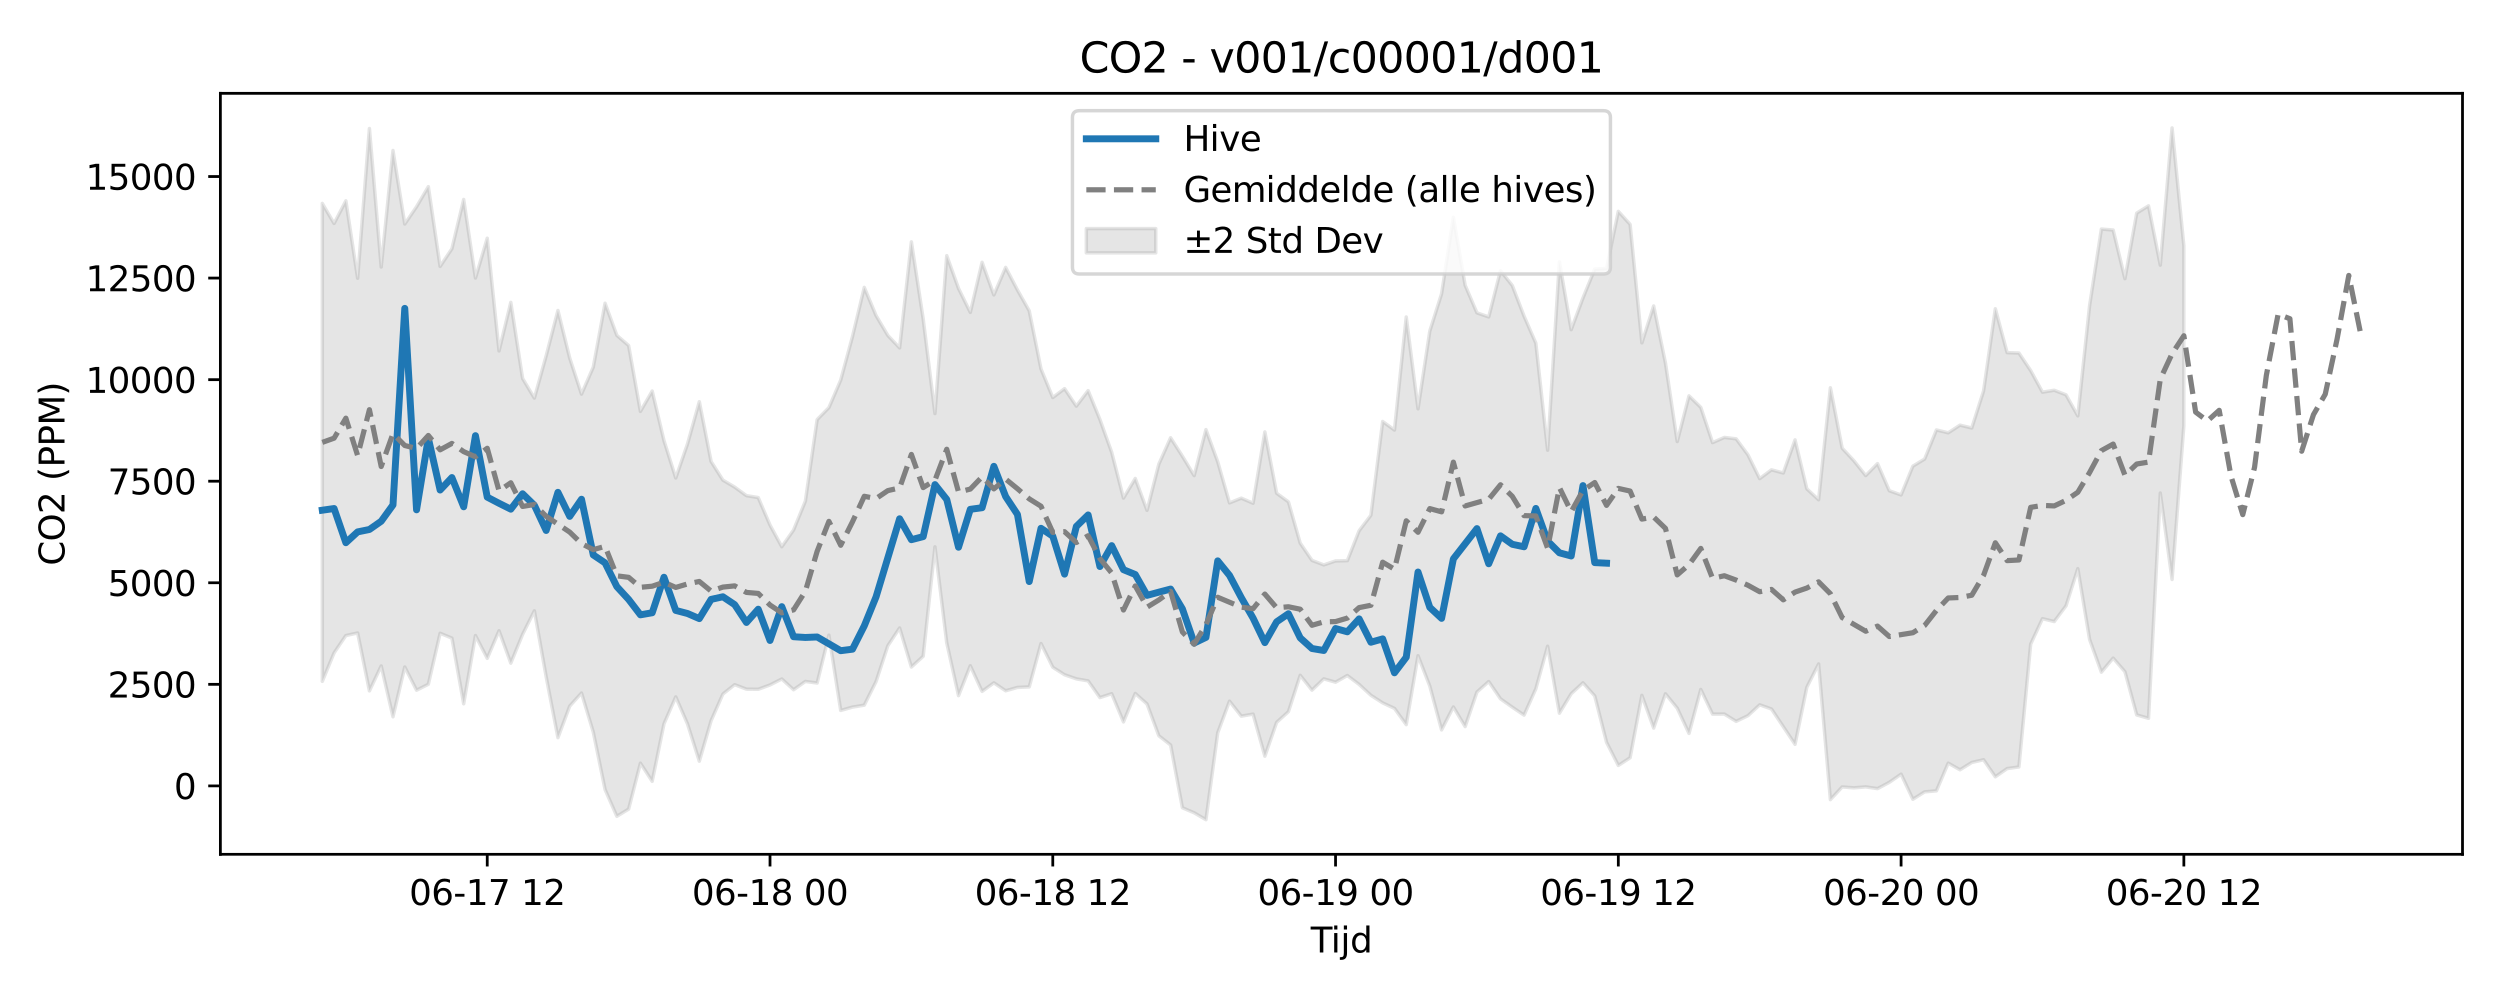 <?xml version="1.0" encoding="utf-8" standalone="no"?>
<!DOCTYPE svg PUBLIC "-//W3C//DTD SVG 1.1//EN"
  "http://www.w3.org/Graphics/SVG/1.1/DTD/svg11.dtd">
<svg xmlns:xlink="http://www.w3.org/1999/xlink" width="720pt" height="288pt" viewBox="0 0 720 288" xmlns="http://www.w3.org/2000/svg" version="1.1">
 <defs>
  <style type="text/css">*{stroke-linejoin: round; stroke-linecap: butt}</style>
 </defs>
 <g id="figure_1">
  <g id="patch_1">
   <path d="M 0 288 
L 720 288 
L 720 0 
L 0 0 
z
" style="fill: #ffffff"/>
  </g>
  <g id="axes_1">
   <g id="patch_2">
    <path d="M 63.47 246.04 
L 709.2 246.04 
L 709.2 26.88 
L 63.47 26.88 
z
" style="fill: #ffffff"/>
   </g>
   <g id="FillBetweenPolyCollection_1">
    <defs>
     <path id="m4e867baa2f" d="M 92.821 -229.42 
L 92.821 -91.769 
L 96.215 -99.963 
L 99.608 -104.956 
L 103.001 -105.707 
L 106.394 -89.022 
L 109.787 -96.207 
L 113.181 -81.561 
L 116.574 -95.904 
L 119.967 -89.222 
L 123.36 -90.925 
L 126.754 -105.623 
L 130.147 -104.22 
L 133.54 -85.305 
L 136.933 -104.966 
L 140.326 -98.393 
L 143.72 -106.347 
L 147.113 -97.012 
L 150.506 -105.279 
L 153.899 -112.078 
L 157.293 -93.107 
L 160.686 -75.55 
L 164.079 -84.638 
L 167.472 -88.413 
L 170.865 -77.15 
L 174.259 -60.614 
L 177.652 -52.902 
L 181.045 -54.982 
L 184.438 -68.206 
L 187.832 -62.97 
L 191.225 -79.526 
L 194.618 -87.296 
L 198.011 -79.485 
L 201.404 -68.771 
L 204.798 -80.436 
L 208.191 -88.11 
L 211.584 -90.816 
L 214.977 -89.522 
L 218.371 -89.484 
L 221.764 -90.731 
L 225.157 -92.458 
L 228.55 -89.35 
L 231.943 -91.743 
L 235.337 -91.289 
L 238.73 -105.075 
L 242.123 -83.388 
L 245.516 -84.351 
L 248.91 -84.908 
L 252.303 -91.69 
L 255.696 -102.015 
L 259.089 -107.153 
L 262.482 -95.891 
L 265.876 -98.985 
L 269.269 -130.515 
L 272.662 -102.855 
L 276.055 -87.653 
L 279.449 -96.267 
L 282.842 -88.88 
L 286.235 -91.345 
L 289.628 -89.05 
L 293.021 -90.017 
L 296.415 -90.168 
L 299.808 -102.666 
L 303.201 -95.829 
L 306.594 -93.67 
L 309.988 -92.489 
L 313.381 -91.901 
L 316.774 -87.09 
L 320.167 -88.211 
L 323.56 -80.086 
L 326.954 -88.28 
L 330.347 -85.251 
L 333.74 -76.107 
L 337.133 -73.436 
L 340.527 -55.364 
L 343.92 -53.915 
L 347.313 -51.922 
L 350.706 -76.963 
L 354.099 -86.064 
L 357.493 -81.743 
L 360.886 -82.335 
L 364.279 -70.21 
L 367.672 -79.961 
L 371.066 -83.034 
L 374.459 -93.517 
L 377.852 -89.234 
L 381.245 -92.491 
L 384.638 -91.527 
L 388.032 -93.451 
L 391.425 -90.884 
L 394.818 -87.76 
L 398.211 -85.562 
L 401.604 -83.987 
L 404.998 -79.297 
L 408.391 -99.153 
L 411.784 -90.394 
L 415.177 -77.779 
L 418.571 -84.398 
L 421.964 -78.736 
L 425.357 -88.689 
L 428.75 -91.712 
L 432.143 -86.739 
L 435.537 -84.33 
L 438.93 -82.042 
L 442.323 -89.624 
L 445.716 -101.89 
L 449.11 -82.597 
L 452.503 -88.205 
L 455.896 -91.352 
L 459.289 -87.564 
L 462.682 -74.221 
L 466.076 -67.548 
L 469.469 -69.77 
L 472.862 -87.74 
L 476.255 -78.307 
L 479.649 -88.188 
L 483.042 -84.043 
L 486.435 -76.76 
L 489.828 -89.439 
L 493.221 -82.324 
L 496.615 -82.345 
L 500.008 -80.252 
L 503.401 -81.877 
L 506.794 -85.012 
L 510.188 -83.805 
L 513.581 -78.718 
L 516.974 -73.626 
L 520.367 -90.065 
L 523.76 -96.79 
L 527.154 -57.699 
L 530.547 -61.357 
L 533.94 -61.098 
L 537.333 -61.376 
L 540.727 -60.876 
L 544.12 -62.685 
L 547.513 -65.035 
L 550.906 -57.803 
L 554.299 -59.942 
L 557.693 -60.24 
L 561.086 -68.215 
L 564.479 -66.297 
L 567.872 -68.403 
L 571.266 -69.199 
L 574.659 -64.277 
L 578.052 -66.646 
L 581.445 -67.115 
L 584.838 -102.492 
L 588.232 -109.824 
L 591.625 -108.989 
L 595.018 -113.521 
L 598.411 -124.235 
L 601.805 -103.833 
L 605.198 -94.417 
L 608.591 -98.458 
L 611.984 -94.543 
L 615.377 -82.102 
L 618.771 -81.122 
L 622.164 -146.007 
L 625.557 -121.102 
L 628.95 -165.393 
L 628.95 -217.204 
L 628.95 -217.204 
L 625.557 -251.158 
L 622.164 -211.632 
L 618.771 -228.721 
L 615.377 -226.628 
L 611.984 -207.733 
L 608.591 -221.757 
L 605.198 -222.036 
L 601.805 -200.009 
L 598.411 -168.233 
L 595.018 -174.289 
L 591.625 -175.603 
L 588.232 -175.057 
L 584.838 -181.278 
L 581.445 -186.338 
L 578.052 -186.435 
L 574.659 -199.076 
L 571.266 -175.404 
L 567.872 -164.746 
L 564.479 -165.555 
L 561.086 -163.353 
L 557.693 -164.173 
L 554.299 -155.804 
L 550.906 -153.749 
L 547.513 -145.455 
L 544.12 -146.674 
L 540.727 -154.485 
L 537.333 -151.032 
L 533.94 -155.285 
L 530.547 -158.922 
L 527.154 -176.328 
L 523.76 -144.063 
L 520.367 -147.22 
L 516.974 -161.317 
L 513.581 -151.78 
L 510.188 -152.689 
L 506.794 -150.152 
L 503.401 -157.031 
L 500.008 -161.616 
L 496.615 -162.027 
L 493.221 -160.521 
L 489.828 -170.673 
L 486.435 -173.994 
L 483.042 -160.828 
L 479.649 -183.47 
L 476.255 -199.882 
L 472.862 -189.26 
L 469.469 -223.381 
L 466.076 -227.13 
L 462.682 -210.698 
L 459.289 -210.507 
L 455.896 -202.182 
L 452.503 -193.052 
L 449.11 -212.585 
L 445.716 -158.343 
L 442.323 -189.177 
L 438.93 -196.956 
L 435.537 -205.777 
L 432.143 -210.037 
L 428.75 -196.722 
L 425.357 -197.908 
L 421.964 -205.838 
L 418.571 -225.4 
L 415.177 -203.402 
L 411.784 -192.651 
L 408.391 -170.259 
L 404.998 -196.71 
L 401.604 -164.143 
L 398.211 -166.615 
L 394.818 -139.605 
L 391.425 -135.136 
L 388.032 -126.532 
L 384.638 -126.448 
L 381.245 -125.312 
L 377.852 -126.605 
L 374.459 -131.585 
L 371.066 -143.468 
L 367.672 -145.949 
L 364.279 -163.606 
L 360.886 -143.073 
L 357.493 -144.53 
L 354.099 -143.169 
L 350.706 -155.006 
L 347.313 -164.277 
L 343.92 -151.028 
L 340.527 -156.624 
L 337.133 -161.927 
L 333.74 -154.316 
L 330.347 -141.015 
L 326.954 -150.201 
L 323.56 -144.551 
L 320.167 -157.74 
L 316.774 -167.201 
L 313.381 -175.506 
L 309.988 -171.032 
L 306.594 -176.075 
L 303.201 -173.504 
L 299.808 -181.753 
L 296.415 -198.494 
L 293.021 -204.5 
L 289.628 -210.99 
L 286.235 -203.058 
L 282.842 -212.459 
L 279.449 -198.026 
L 276.055 -204.942 
L 272.662 -214.372 
L 269.269 -168.894 
L 265.876 -196.167 
L 262.482 -218.346 
L 259.089 -187.801 
L 255.696 -191.392 
L 252.303 -197.132 
L 248.91 -205.231 
L 245.516 -191.091 
L 242.123 -178.531 
L 238.73 -170.615 
L 235.337 -167.159 
L 231.943 -143.669 
L 228.55 -135.364 
L 225.157 -130.54 
L 221.764 -136.776 
L 218.371 -144.704 
L 214.977 -145.25 
L 211.584 -147.72 
L 208.191 -149.726 
L 204.798 -155.091 
L 201.404 -172.313 
L 198.011 -160.178 
L 194.618 -150.341 
L 191.225 -161.106 
L 187.832 -175.379 
L 184.438 -169.513 
L 181.045 -188.477 
L 177.652 -191.416 
L 174.259 -200.675 
L 170.865 -182.275 
L 167.472 -174.486 
L 164.079 -184.872 
L 160.686 -198.59 
L 157.293 -185.508 
L 153.899 -173.349 
L 150.506 -179.013 
L 147.113 -200.918 
L 143.72 -186.929 
L 140.326 -219.394 
L 136.933 -207.922 
L 133.54 -230.559 
L 130.147 -216.368 
L 126.754 -211.273 
L 123.36 -234.247 
L 119.967 -228.464 
L 116.574 -223.485 
L 113.181 -244.666 
L 109.787 -211.097 
L 106.394 -250.991 
L 103.001 -207.86 
L 99.608 -230.17 
L 96.215 -223.645 
L 92.821 -229.42 
z
" style="stroke: #808080; stroke-opacity: 0.2"/>
    </defs>
    <g clip-path="url(#p584a517bbc)">
     <use xlink:href="#m4e867baa2f" x="0" y="288" style="fill: #808080; fill-opacity: 0.2; stroke: #808080; stroke-opacity: 0.2"/>
    </g>
   </g>
   <g id="matplotlib.axis_1">
    <g id="xtick_1">
     <g id="line2d_1">
      <defs>
       <path id="maeb3bc830b" d="M 0 0 
L 0 3.5 
" style="stroke: #000000; stroke-width: 0.8"/>
      </defs>
      <g>
       <use xlink:href="#maeb3bc830b" x="140.326" y="246.04" style="stroke: #000000; stroke-width: 0.8"/>
      </g>
     </g>
     <g id="text_1">
      <!-- 06-17 12 -->
      <g transform="translate(117.846 260.638) scale(0.1 -0.1)">
       <defs>
        <path id="DejaVuSans-30" d="M 2034 4250 
Q 1547 4250 1301 3770 
Q 1056 3291 1056 2328 
Q 1056 1369 1301 889 
Q 1547 409 2034 409 
Q 2525 409 2770 889 
Q 3016 1369 3016 2328 
Q 3016 3291 2770 3770 
Q 2525 4250 2034 4250 
z
M 2034 4750 
Q 2819 4750 3233 4129 
Q 3647 3509 3647 2328 
Q 3647 1150 3233 529 
Q 2819 -91 2034 -91 
Q 1250 -91 836 529 
Q 422 1150 422 2328 
Q 422 3509 836 4129 
Q 1250 4750 2034 4750 
z
" transform="scale(0.016)"/>
        <path id="DejaVuSans-36" d="M 2113 2584 
Q 1688 2584 1439 2293 
Q 1191 2003 1191 1497 
Q 1191 994 1439 701 
Q 1688 409 2113 409 
Q 2538 409 2786 701 
Q 3034 994 3034 1497 
Q 3034 2003 2786 2293 
Q 2538 2584 2113 2584 
z
M 3366 4563 
L 3366 3988 
Q 3128 4100 2886 4159 
Q 2644 4219 2406 4219 
Q 1781 4219 1451 3797 
Q 1122 3375 1075 2522 
Q 1259 2794 1537 2939 
Q 1816 3084 2150 3084 
Q 2853 3084 3261 2657 
Q 3669 2231 3669 1497 
Q 3669 778 3244 343 
Q 2819 -91 2113 -91 
Q 1303 -91 875 529 
Q 447 1150 447 2328 
Q 447 3434 972 4092 
Q 1497 4750 2381 4750 
Q 2619 4750 2861 4703 
Q 3103 4656 3366 4563 
z
" transform="scale(0.016)"/>
        <path id="DejaVuSans-2d" d="M 313 2009 
L 1997 2009 
L 1997 1497 
L 313 1497 
L 313 2009 
z
" transform="scale(0.016)"/>
        <path id="DejaVuSans-31" d="M 794 531 
L 1825 531 
L 1825 4091 
L 703 3866 
L 703 4441 
L 1819 4666 
L 2450 4666 
L 2450 531 
L 3481 531 
L 3481 0 
L 794 0 
L 794 531 
z
" transform="scale(0.016)"/>
        <path id="DejaVuSans-37" d="M 525 4666 
L 3525 4666 
L 3525 4397 
L 1831 0 
L 1172 0 
L 2766 4134 
L 525 4134 
L 525 4666 
z
" transform="scale(0.016)"/>
        <path id="DejaVuSans-20" transform="scale(0.016)"/>
        <path id="DejaVuSans-32" d="M 1228 531 
L 3431 531 
L 3431 0 
L 469 0 
L 469 531 
Q 828 903 1448 1529 
Q 2069 2156 2228 2338 
Q 2531 2678 2651 2914 
Q 2772 3150 2772 3378 
Q 2772 3750 2511 3984 
Q 2250 4219 1831 4219 
Q 1534 4219 1204 4116 
Q 875 4013 500 3803 
L 500 4441 
Q 881 4594 1212 4672 
Q 1544 4750 1819 4750 
Q 2544 4750 2975 4387 
Q 3406 4025 3406 3419 
Q 3406 3131 3298 2873 
Q 3191 2616 2906 2266 
Q 2828 2175 2409 1742 
Q 1991 1309 1228 531 
z
" transform="scale(0.016)"/>
       </defs>
       <use xlink:href="#DejaVuSans-30"/>
       <use xlink:href="#DejaVuSans-36" transform="translate(63.623 0)"/>
       <use xlink:href="#DejaVuSans-2d" transform="translate(127.246 0)"/>
       <use xlink:href="#DejaVuSans-31" transform="translate(163.33 0)"/>
       <use xlink:href="#DejaVuSans-37" transform="translate(226.953 0)"/>
       <use xlink:href="#DejaVuSans-20" transform="translate(290.576 0)"/>
       <use xlink:href="#DejaVuSans-31" transform="translate(322.363 0)"/>
       <use xlink:href="#DejaVuSans-32" transform="translate(385.986 0)"/>
      </g>
     </g>
    </g>
    <g id="xtick_2">
     <g id="line2d_2">
      <g>
       <use xlink:href="#maeb3bc830b" x="221.764" y="246.04" style="stroke: #000000; stroke-width: 0.8"/>
      </g>
     </g>
     <g id="text_2">
      <!-- 06-18 00 -->
      <g transform="translate(199.283 260.638) scale(0.1 -0.1)">
       <defs>
        <path id="DejaVuSans-38" d="M 2034 2216 
Q 1584 2216 1326 1975 
Q 1069 1734 1069 1313 
Q 1069 891 1326 650 
Q 1584 409 2034 409 
Q 2484 409 2743 651 
Q 3003 894 3003 1313 
Q 3003 1734 2745 1975 
Q 2488 2216 2034 2216 
z
M 1403 2484 
Q 997 2584 770 2862 
Q 544 3141 544 3541 
Q 544 4100 942 4425 
Q 1341 4750 2034 4750 
Q 2731 4750 3128 4425 
Q 3525 4100 3525 3541 
Q 3525 3141 3298 2862 
Q 3072 2584 2669 2484 
Q 3125 2378 3379 2068 
Q 3634 1759 3634 1313 
Q 3634 634 3220 271 
Q 2806 -91 2034 -91 
Q 1263 -91 848 271 
Q 434 634 434 1313 
Q 434 1759 690 2068 
Q 947 2378 1403 2484 
z
M 1172 3481 
Q 1172 3119 1398 2916 
Q 1625 2713 2034 2713 
Q 2441 2713 2670 2916 
Q 2900 3119 2900 3481 
Q 2900 3844 2670 4047 
Q 2441 4250 2034 4250 
Q 1625 4250 1398 4047 
Q 1172 3844 1172 3481 
z
" transform="scale(0.016)"/>
       </defs>
       <use xlink:href="#DejaVuSans-30"/>
       <use xlink:href="#DejaVuSans-36" transform="translate(63.623 0)"/>
       <use xlink:href="#DejaVuSans-2d" transform="translate(127.246 0)"/>
       <use xlink:href="#DejaVuSans-31" transform="translate(163.33 0)"/>
       <use xlink:href="#DejaVuSans-38" transform="translate(226.953 0)"/>
       <use xlink:href="#DejaVuSans-20" transform="translate(290.576 0)"/>
       <use xlink:href="#DejaVuSans-30" transform="translate(322.363 0)"/>
       <use xlink:href="#DejaVuSans-30" transform="translate(385.986 0)"/>
      </g>
     </g>
    </g>
    <g id="xtick_3">
     <g id="line2d_3">
      <g>
       <use xlink:href="#maeb3bc830b" x="303.201" y="246.04" style="stroke: #000000; stroke-width: 0.8"/>
      </g>
     </g>
     <g id="text_3">
      <!-- 06-18 12 -->
      <g transform="translate(280.721 260.638) scale(0.1 -0.1)">
       <use xlink:href="#DejaVuSans-30"/>
       <use xlink:href="#DejaVuSans-36" transform="translate(63.623 0)"/>
       <use xlink:href="#DejaVuSans-2d" transform="translate(127.246 0)"/>
       <use xlink:href="#DejaVuSans-31" transform="translate(163.33 0)"/>
       <use xlink:href="#DejaVuSans-38" transform="translate(226.953 0)"/>
       <use xlink:href="#DejaVuSans-20" transform="translate(290.576 0)"/>
       <use xlink:href="#DejaVuSans-31" transform="translate(322.363 0)"/>
       <use xlink:href="#DejaVuSans-32" transform="translate(385.986 0)"/>
      </g>
     </g>
    </g>
    <g id="xtick_4">
     <g id="line2d_4">
      <g>
       <use xlink:href="#maeb3bc830b" x="384.638" y="246.04" style="stroke: #000000; stroke-width: 0.8"/>
      </g>
     </g>
     <g id="text_4">
      <!-- 06-19 00 -->
      <g transform="translate(362.158 260.638) scale(0.1 -0.1)">
       <defs>
        <path id="DejaVuSans-39" d="M 703 97 
L 703 672 
Q 941 559 1184 500 
Q 1428 441 1663 441 
Q 2288 441 2617 861 
Q 2947 1281 2994 2138 
Q 2813 1869 2534 1725 
Q 2256 1581 1919 1581 
Q 1219 1581 811 2004 
Q 403 2428 403 3163 
Q 403 3881 828 4315 
Q 1253 4750 1959 4750 
Q 2769 4750 3195 4129 
Q 3622 3509 3622 2328 
Q 3622 1225 3098 567 
Q 2575 -91 1691 -91 
Q 1453 -91 1209 -44 
Q 966 3 703 97 
z
M 1959 2075 
Q 2384 2075 2632 2365 
Q 2881 2656 2881 3163 
Q 2881 3666 2632 3958 
Q 2384 4250 1959 4250 
Q 1534 4250 1286 3958 
Q 1038 3666 1038 3163 
Q 1038 2656 1286 2365 
Q 1534 2075 1959 2075 
z
" transform="scale(0.016)"/>
       </defs>
       <use xlink:href="#DejaVuSans-30"/>
       <use xlink:href="#DejaVuSans-36" transform="translate(63.623 0)"/>
       <use xlink:href="#DejaVuSans-2d" transform="translate(127.246 0)"/>
       <use xlink:href="#DejaVuSans-31" transform="translate(163.33 0)"/>
       <use xlink:href="#DejaVuSans-39" transform="translate(226.953 0)"/>
       <use xlink:href="#DejaVuSans-20" transform="translate(290.576 0)"/>
       <use xlink:href="#DejaVuSans-30" transform="translate(322.363 0)"/>
       <use xlink:href="#DejaVuSans-30" transform="translate(385.986 0)"/>
      </g>
     </g>
    </g>
    <g id="xtick_5">
     <g id="line2d_5">
      <g>
       <use xlink:href="#maeb3bc830b" x="466.076" y="246.04" style="stroke: #000000; stroke-width: 0.8"/>
      </g>
     </g>
     <g id="text_5">
      <!-- 06-19 12 -->
      <g transform="translate(443.595 260.638) scale(0.1 -0.1)">
       <use xlink:href="#DejaVuSans-30"/>
       <use xlink:href="#DejaVuSans-36" transform="translate(63.623 0)"/>
       <use xlink:href="#DejaVuSans-2d" transform="translate(127.246 0)"/>
       <use xlink:href="#DejaVuSans-31" transform="translate(163.33 0)"/>
       <use xlink:href="#DejaVuSans-39" transform="translate(226.953 0)"/>
       <use xlink:href="#DejaVuSans-20" transform="translate(290.576 0)"/>
       <use xlink:href="#DejaVuSans-31" transform="translate(322.363 0)"/>
       <use xlink:href="#DejaVuSans-32" transform="translate(385.986 0)"/>
      </g>
     </g>
    </g>
    <g id="xtick_6">
     <g id="line2d_6">
      <g>
       <use xlink:href="#maeb3bc830b" x="547.513" y="246.04" style="stroke: #000000; stroke-width: 0.8"/>
      </g>
     </g>
     <g id="text_6">
      <!-- 06-20 00 -->
      <g transform="translate(525.033 260.638) scale(0.1 -0.1)">
       <use xlink:href="#DejaVuSans-30"/>
       <use xlink:href="#DejaVuSans-36" transform="translate(63.623 0)"/>
       <use xlink:href="#DejaVuSans-2d" transform="translate(127.246 0)"/>
       <use xlink:href="#DejaVuSans-32" transform="translate(163.33 0)"/>
       <use xlink:href="#DejaVuSans-30" transform="translate(226.953 0)"/>
       <use xlink:href="#DejaVuSans-20" transform="translate(290.576 0)"/>
       <use xlink:href="#DejaVuSans-30" transform="translate(322.363 0)"/>
       <use xlink:href="#DejaVuSans-30" transform="translate(385.986 0)"/>
      </g>
     </g>
    </g>
    <g id="xtick_7">
     <g id="line2d_7">
      <g>
       <use xlink:href="#maeb3bc830b" x="628.95" y="246.04" style="stroke: #000000; stroke-width: 0.8"/>
      </g>
     </g>
     <g id="text_7">
      <!-- 06-20 12 -->
      <g transform="translate(606.47 260.638) scale(0.1 -0.1)">
       <use xlink:href="#DejaVuSans-30"/>
       <use xlink:href="#DejaVuSans-36" transform="translate(63.623 0)"/>
       <use xlink:href="#DejaVuSans-2d" transform="translate(127.246 0)"/>
       <use xlink:href="#DejaVuSans-32" transform="translate(163.33 0)"/>
       <use xlink:href="#DejaVuSans-30" transform="translate(226.953 0)"/>
       <use xlink:href="#DejaVuSans-20" transform="translate(290.576 0)"/>
       <use xlink:href="#DejaVuSans-31" transform="translate(322.363 0)"/>
       <use xlink:href="#DejaVuSans-32" transform="translate(385.986 0)"/>
      </g>
     </g>
    </g>
    <g id="text_8">
     <!-- Tijd -->
     <g transform="translate(377.485 274.317) scale(0.1 -0.1)">
      <defs>
       <path id="DejaVuSans-54" d="M -19 4666 
L 3928 4666 
L 3928 4134 
L 2272 4134 
L 2272 0 
L 1638 0 
L 1638 4134 
L -19 4134 
L -19 4666 
z
" transform="scale(0.016)"/>
       <path id="DejaVuSans-69" d="M 603 3500 
L 1178 3500 
L 1178 0 
L 603 0 
L 603 3500 
z
M 603 4863 
L 1178 4863 
L 1178 4134 
L 603 4134 
L 603 4863 
z
" transform="scale(0.016)"/>
       <path id="DejaVuSans-6a" d="M 603 3500 
L 1178 3500 
L 1178 -63 
Q 1178 -731 923 -1031 
Q 669 -1331 103 -1331 
L -116 -1331 
L -116 -844 
L 38 -844 
Q 366 -844 484 -692 
Q 603 -541 603 -63 
L 603 3500 
z
M 603 4863 
L 1178 4863 
L 1178 4134 
L 603 4134 
L 603 4863 
z
" transform="scale(0.016)"/>
       <path id="DejaVuSans-64" d="M 2906 2969 
L 2906 4863 
L 3481 4863 
L 3481 0 
L 2906 0 
L 2906 525 
Q 2725 213 2448 61 
Q 2172 -91 1784 -91 
Q 1150 -91 751 415 
Q 353 922 353 1747 
Q 353 2572 751 3078 
Q 1150 3584 1784 3584 
Q 2172 3584 2448 3432 
Q 2725 3281 2906 2969 
z
M 947 1747 
Q 947 1113 1208 752 
Q 1469 391 1925 391 
Q 2381 391 2643 752 
Q 2906 1113 2906 1747 
Q 2906 2381 2643 2742 
Q 2381 3103 1925 3103 
Q 1469 3103 1208 2742 
Q 947 2381 947 1747 
z
" transform="scale(0.016)"/>
      </defs>
      <use xlink:href="#DejaVuSans-54"/>
      <use xlink:href="#DejaVuSans-69" transform="translate(57.959 0)"/>
      <use xlink:href="#DejaVuSans-6a" transform="translate(85.742 0)"/>
      <use xlink:href="#DejaVuSans-64" transform="translate(113.525 0)"/>
     </g>
    </g>
   </g>
   <g id="matplotlib.axis_2">
    <g id="ytick_1">
     <g id="line2d_8">
      <defs>
       <path id="mcbda114fc8" d="M 0 0 
L -3.5 0 
" style="stroke: #000000; stroke-width: 0.8"/>
      </defs>
      <g>
       <use xlink:href="#mcbda114fc8" x="63.47" y="226.336" style="stroke: #000000; stroke-width: 0.8"/>
      </g>
     </g>
     <g id="text_9">
      <!-- 0 -->
      <g transform="translate(50.108 230.135) scale(0.1 -0.1)">
       <use xlink:href="#DejaVuSans-30"/>
      </g>
     </g>
    </g>
    <g id="ytick_2">
     <g id="line2d_9">
      <g>
       <use xlink:href="#mcbda114fc8" x="63.47" y="197.087" style="stroke: #000000; stroke-width: 0.8"/>
      </g>
     </g>
     <g id="text_10">
      <!-- 2500 -->
      <g transform="translate(31.02 200.886) scale(0.1 -0.1)">
       <defs>
        <path id="DejaVuSans-35" d="M 691 4666 
L 3169 4666 
L 3169 4134 
L 1269 4134 
L 1269 2991 
Q 1406 3038 1543 3061 
Q 1681 3084 1819 3084 
Q 2600 3084 3056 2656 
Q 3513 2228 3513 1497 
Q 3513 744 3044 326 
Q 2575 -91 1722 -91 
Q 1428 -91 1123 -41 
Q 819 9 494 109 
L 494 744 
Q 775 591 1075 516 
Q 1375 441 1709 441 
Q 2250 441 2565 725 
Q 2881 1009 2881 1497 
Q 2881 1984 2565 2268 
Q 2250 2553 1709 2553 
Q 1456 2553 1204 2497 
Q 953 2441 691 2322 
L 691 4666 
z
" transform="scale(0.016)"/>
       </defs>
       <use xlink:href="#DejaVuSans-32"/>
       <use xlink:href="#DejaVuSans-35" transform="translate(63.623 0)"/>
       <use xlink:href="#DejaVuSans-30" transform="translate(127.246 0)"/>
       <use xlink:href="#DejaVuSans-30" transform="translate(190.869 0)"/>
      </g>
     </g>
    </g>
    <g id="ytick_3">
     <g id="line2d_10">
      <g>
       <use xlink:href="#mcbda114fc8" x="63.47" y="167.837" style="stroke: #000000; stroke-width: 0.8"/>
      </g>
     </g>
     <g id="text_11">
      <!-- 5000 -->
      <g transform="translate(31.02 171.637) scale(0.1 -0.1)">
       <use xlink:href="#DejaVuSans-35"/>
       <use xlink:href="#DejaVuSans-30" transform="translate(63.623 0)"/>
       <use xlink:href="#DejaVuSans-30" transform="translate(127.246 0)"/>
       <use xlink:href="#DejaVuSans-30" transform="translate(190.869 0)"/>
      </g>
     </g>
    </g>
    <g id="ytick_4">
     <g id="line2d_11">
      <g>
       <use xlink:href="#mcbda114fc8" x="63.47" y="138.588" style="stroke: #000000; stroke-width: 0.8"/>
      </g>
     </g>
     <g id="text_12">
      <!-- 7500 -->
      <g transform="translate(31.02 142.387) scale(0.1 -0.1)">
       <use xlink:href="#DejaVuSans-37"/>
       <use xlink:href="#DejaVuSans-35" transform="translate(63.623 0)"/>
       <use xlink:href="#DejaVuSans-30" transform="translate(127.246 0)"/>
       <use xlink:href="#DejaVuSans-30" transform="translate(190.869 0)"/>
      </g>
     </g>
    </g>
    <g id="ytick_5">
     <g id="line2d_12">
      <g>
       <use xlink:href="#mcbda114fc8" x="63.47" y="109.339" style="stroke: #000000; stroke-width: 0.8"/>
      </g>
     </g>
     <g id="text_13">
      <!-- 10000 -->
      <g transform="translate(24.657 113.138) scale(0.1 -0.1)">
       <use xlink:href="#DejaVuSans-31"/>
       <use xlink:href="#DejaVuSans-30" transform="translate(63.623 0)"/>
       <use xlink:href="#DejaVuSans-30" transform="translate(127.246 0)"/>
       <use xlink:href="#DejaVuSans-30" transform="translate(190.869 0)"/>
       <use xlink:href="#DejaVuSans-30" transform="translate(254.492 0)"/>
      </g>
     </g>
    </g>
    <g id="ytick_6">
     <g id="line2d_13">
      <g>
       <use xlink:href="#mcbda114fc8" x="63.47" y="80.09" style="stroke: #000000; stroke-width: 0.8"/>
      </g>
     </g>
     <g id="text_14">
      <!-- 12500 -->
      <g transform="translate(24.657 83.889) scale(0.1 -0.1)">
       <use xlink:href="#DejaVuSans-31"/>
       <use xlink:href="#DejaVuSans-32" transform="translate(63.623 0)"/>
       <use xlink:href="#DejaVuSans-35" transform="translate(127.246 0)"/>
       <use xlink:href="#DejaVuSans-30" transform="translate(190.869 0)"/>
       <use xlink:href="#DejaVuSans-30" transform="translate(254.492 0)"/>
      </g>
     </g>
    </g>
    <g id="ytick_7">
     <g id="line2d_14">
      <g>
       <use xlink:href="#mcbda114fc8" x="63.47" y="50.841" style="stroke: #000000; stroke-width: 0.8"/>
      </g>
     </g>
     <g id="text_15">
      <!-- 15000 -->
      <g transform="translate(24.657 54.64) scale(0.1 -0.1)">
       <use xlink:href="#DejaVuSans-31"/>
       <use xlink:href="#DejaVuSans-35" transform="translate(63.623 0)"/>
       <use xlink:href="#DejaVuSans-30" transform="translate(127.246 0)"/>
       <use xlink:href="#DejaVuSans-30" transform="translate(190.869 0)"/>
       <use xlink:href="#DejaVuSans-30" transform="translate(254.492 0)"/>
      </g>
     </g>
    </g>
    <g id="text_16">
     <!-- CO2 (PPM) -->
     <g transform="translate(18.578 162.903) rotate(-90) scale(0.1 -0.1)">
      <defs>
       <path id="DejaVuSans-43" d="M 4122 4306 
L 4122 3641 
Q 3803 3938 3442 4084 
Q 3081 4231 2675 4231 
Q 1875 4231 1450 3742 
Q 1025 3253 1025 2328 
Q 1025 1406 1450 917 
Q 1875 428 2675 428 
Q 3081 428 3442 575 
Q 3803 722 4122 1019 
L 4122 359 
Q 3791 134 3420 21 
Q 3050 -91 2638 -91 
Q 1578 -91 968 557 
Q 359 1206 359 2328 
Q 359 3453 968 4101 
Q 1578 4750 2638 4750 
Q 3056 4750 3426 4639 
Q 3797 4528 4122 4306 
z
" transform="scale(0.016)"/>
       <path id="DejaVuSans-4f" d="M 2522 4238 
Q 1834 4238 1429 3725 
Q 1025 3213 1025 2328 
Q 1025 1447 1429 934 
Q 1834 422 2522 422 
Q 3209 422 3611 934 
Q 4013 1447 4013 2328 
Q 4013 3213 3611 3725 
Q 3209 4238 2522 4238 
z
M 2522 4750 
Q 3503 4750 4090 4092 
Q 4678 3434 4678 2328 
Q 4678 1225 4090 567 
Q 3503 -91 2522 -91 
Q 1538 -91 948 565 
Q 359 1222 359 2328 
Q 359 3434 948 4092 
Q 1538 4750 2522 4750 
z
" transform="scale(0.016)"/>
       <path id="DejaVuSans-28" d="M 1984 4856 
Q 1566 4138 1362 3434 
Q 1159 2731 1159 2009 
Q 1159 1288 1364 580 
Q 1569 -128 1984 -844 
L 1484 -844 
Q 1016 -109 783 600 
Q 550 1309 550 2009 
Q 550 2706 781 3412 
Q 1013 4119 1484 4856 
L 1984 4856 
z
" transform="scale(0.016)"/>
       <path id="DejaVuSans-50" d="M 1259 4147 
L 1259 2394 
L 2053 2394 
Q 2494 2394 2734 2622 
Q 2975 2850 2975 3272 
Q 2975 3691 2734 3919 
Q 2494 4147 2053 4147 
L 1259 4147 
z
M 628 4666 
L 2053 4666 
Q 2838 4666 3239 4311 
Q 3641 3956 3641 3272 
Q 3641 2581 3239 2228 
Q 2838 1875 2053 1875 
L 1259 1875 
L 1259 0 
L 628 0 
L 628 4666 
z
" transform="scale(0.016)"/>
       <path id="DejaVuSans-4d" d="M 628 4666 
L 1569 4666 
L 2759 1491 
L 3956 4666 
L 4897 4666 
L 4897 0 
L 4281 0 
L 4281 4097 
L 3078 897 
L 2444 897 
L 1241 4097 
L 1241 0 
L 628 0 
L 628 4666 
z
" transform="scale(0.016)"/>
       <path id="DejaVuSans-29" d="M 513 4856 
L 1013 4856 
Q 1481 4119 1714 3412 
Q 1947 2706 1947 2009 
Q 1947 1309 1714 600 
Q 1481 -109 1013 -844 
L 513 -844 
Q 928 -128 1133 580 
Q 1338 1288 1338 2009 
Q 1338 2731 1133 3434 
Q 928 4138 513 4856 
z
" transform="scale(0.016)"/>
      </defs>
      <use xlink:href="#DejaVuSans-43"/>
      <use xlink:href="#DejaVuSans-4f" transform="translate(69.824 0)"/>
      <use xlink:href="#DejaVuSans-32" transform="translate(148.535 0)"/>
      <use xlink:href="#DejaVuSans-20" transform="translate(212.158 0)"/>
      <use xlink:href="#DejaVuSans-28" transform="translate(243.945 0)"/>
      <use xlink:href="#DejaVuSans-50" transform="translate(282.959 0)"/>
      <use xlink:href="#DejaVuSans-50" transform="translate(343.262 0)"/>
      <use xlink:href="#DejaVuSans-4d" transform="translate(403.564 0)"/>
      <use xlink:href="#DejaVuSans-29" transform="translate(489.844 0)"/>
     </g>
    </g>
   </g>
   <g id="line2d_15">
    <path d="M 92.821 146.942 
L 96.215 146.456 
L 99.608 156.298 
L 103.001 153.184 
L 106.394 152.493 
L 109.787 150.118 
L 113.181 145.421 
L 116.574 88.818 
L 119.967 146.825 
L 123.36 126.204 
L 126.754 141.127 
L 130.147 137.539 
L 133.54 145.953 
L 136.933 125.473 
L 140.326 143.175 
L 143.72 144.947 
L 147.113 146.643 
L 150.506 142.209 
L 153.899 145.522 
L 157.293 152.774 
L 160.686 141.794 
L 164.079 148.714 
L 167.472 143.783 
L 170.865 159.823 
L 174.259 162.105 
L 177.652 168.949 
L 181.045 172.638 
L 184.438 177.072 
L 187.832 176.476 
L 191.225 166.25 
L 194.618 175.801 
L 198.011 176.69 
L 201.404 178.16 
L 204.798 172.623 
L 208.191 171.87 
L 211.584 174.132 
L 214.977 179.268 
L 218.371 175.454 
L 221.764 184.455 
L 225.157 174.721 
L 228.55 183.379 
L 231.943 183.589 
L 235.337 183.451 
L 242.123 187.399 
L 245.516 186.966 
L 248.91 180.251 
L 252.303 171.903 
L 259.089 149.41 
L 262.482 155.43 
L 265.876 154.547 
L 269.269 139.571 
L 272.662 143.838 
L 276.055 157.6 
L 279.449 146.684 
L 282.842 146.222 
L 286.235 134.306 
L 289.628 143.007 
L 293.021 148.147 
L 296.415 167.486 
L 299.808 152.154 
L 303.201 154.43 
L 306.594 165.345 
L 309.988 151.61 
L 313.381 148.305 
L 316.774 163.158 
L 320.167 157.144 
L 323.56 164.066 
L 326.954 165.457 
L 330.347 171.464 
L 333.74 170.546 
L 337.133 169.651 
L 340.527 175.353 
L 343.92 185.194 
L 347.313 183.57 
L 350.706 161.531 
L 354.099 165.712 
L 357.493 172.12 
L 360.886 178.02 
L 364.279 185.071 
L 367.672 179.081 
L 371.066 176.757 
L 374.459 183.71 
L 377.852 186.771 
L 381.245 187.341 
L 384.638 181.019 
L 388.032 181.959 
L 391.425 178.238 
L 394.818 184.962 
L 398.211 184.001 
L 401.604 193.764 
L 404.998 189.279 
L 408.391 164.75 
L 411.784 174.927 
L 415.177 178.086 
L 418.571 160.954 
L 425.357 152.242 
L 428.75 162.362 
L 432.143 154.324 
L 435.537 156.758 
L 438.93 157.472 
L 442.323 146.431 
L 445.716 155.828 
L 449.11 159.209 
L 452.503 160.122 
L 455.896 139.858 
L 459.289 162.034 
L 462.682 162.198 
" clip-path="url(#p584a517bbc)" style="fill: none; stroke: #1f77b4; stroke-width: 2; stroke-linecap: square"/>
   </g>
   <g id="line2d_16">
    <path d="M 92.821 127.405 
L 96.215 126.196 
L 99.608 120.437 
L 103.001 131.216 
L 106.394 117.993 
L 109.787 134.348 
L 113.181 124.886 
L 116.574 128.306 
L 119.967 129.157 
L 123.36 125.414 
L 126.754 129.552 
L 130.147 127.706 
L 133.54 130.068 
L 136.933 131.556 
L 140.326 129.106 
L 143.72 141.362 
L 147.113 139.035 
L 150.506 145.854 
L 153.899 145.287 
L 157.293 148.693 
L 164.079 153.245 
L 167.472 156.551 
L 170.865 158.287 
L 174.259 157.356 
L 177.652 165.841 
L 181.045 166.271 
L 184.438 169.141 
L 187.832 168.826 
L 191.225 167.684 
L 194.618 169.182 
L 198.011 168.168 
L 201.404 167.458 
L 204.798 170.236 
L 208.191 169.082 
L 211.584 168.732 
L 214.977 170.614 
L 218.371 170.906 
L 221.764 174.246 
L 225.157 176.501 
L 228.55 175.643 
L 231.943 170.294 
L 235.337 158.776 
L 238.73 150.155 
L 242.123 157.04 
L 245.516 150.279 
L 248.91 142.931 
L 252.303 143.589 
L 255.696 141.297 
L 259.089 140.523 
L 262.482 130.882 
L 265.876 140.424 
L 269.269 138.296 
L 272.662 129.387 
L 276.055 141.703 
L 279.449 140.854 
L 282.842 137.33 
L 286.235 140.799 
L 289.628 137.98 
L 293.021 140.741 
L 296.415 143.669 
L 299.808 145.791 
L 303.201 153.333 
L 306.594 153.127 
L 309.988 156.24 
L 313.381 154.297 
L 316.774 160.854 
L 320.167 165.025 
L 323.56 175.681 
L 326.954 168.759 
L 330.347 174.867 
L 333.74 172.789 
L 337.133 170.319 
L 340.527 182.006 
L 343.92 185.528 
L 347.313 179.901 
L 350.706 172.015 
L 357.493 174.863 
L 360.886 175.296 
L 364.279 171.092 
L 367.672 175.045 
L 371.066 174.749 
L 374.459 175.449 
L 377.852 180.081 
L 381.245 179.099 
L 384.638 179.013 
L 388.032 178.008 
L 391.425 174.99 
L 394.818 174.318 
L 398.211 161.911 
L 401.604 163.935 
L 404.998 149.996 
L 408.391 153.294 
L 411.784 146.478 
L 415.177 147.41 
L 418.571 133.101 
L 421.964 145.713 
L 428.75 143.783 
L 432.143 139.612 
L 435.537 142.946 
L 438.93 148.501 
L 442.323 148.6 
L 445.716 157.883 
L 449.11 140.409 
L 452.503 147.371 
L 455.896 141.233 
L 459.289 138.965 
L 462.682 145.541 
L 466.076 140.661 
L 469.469 141.424 
L 472.862 149.5 
L 476.255 148.906 
L 479.649 152.171 
L 483.042 165.565 
L 486.435 162.623 
L 489.828 157.944 
L 493.221 166.577 
L 496.615 165.814 
L 500.008 167.066 
L 503.401 168.546 
L 506.794 170.418 
L 510.188 169.753 
L 513.581 172.751 
L 516.974 170.528 
L 520.367 169.358 
L 523.76 167.574 
L 527.154 170.987 
L 530.547 177.861 
L 537.333 181.796 
L 540.727 180.32 
L 544.12 183.321 
L 550.906 182.224 
L 554.299 180.127 
L 557.693 175.793 
L 561.086 172.216 
L 564.479 172.074 
L 567.872 171.425 
L 571.266 165.698 
L 574.659 156.323 
L 578.052 161.459 
L 581.445 161.273 
L 584.838 146.115 
L 588.232 145.56 
L 591.625 145.704 
L 595.018 144.095 
L 598.411 141.766 
L 601.805 136.079 
L 605.198 129.773 
L 608.591 127.893 
L 611.984 136.862 
L 615.377 133.635 
L 618.771 133.079 
L 622.164 109.18 
L 625.557 101.87 
L 628.95 96.701 
L 632.344 118.683 
L 635.737 121.242 
L 639.13 118.176 
L 642.523 137.118 
L 645.916 148.211 
L 649.31 134.599 
L 652.703 108.114 
L 656.096 90.495 
L 659.489 91.79 
L 662.883 129.946 
L 666.276 119.416 
L 669.669 113.535 
L 673.062 97.737 
L 676.455 79.329 
L 679.849 96.013 
L 679.849 96.013 
" clip-path="url(#p584a517bbc)" style="fill: none; stroke-dasharray: 5.55,2.4; stroke-dashoffset: 0; stroke: #808080; stroke-width: 1.5"/>
   </g>
   <g id="patch_3">
    <path d="M 63.47 246.04 
L 63.47 26.88 
" style="fill: none; stroke: #000000; stroke-width: 0.8; stroke-linejoin: miter; stroke-linecap: square"/>
   </g>
   <g id="patch_4">
    <path d="M 709.2 246.04 
L 709.2 26.88 
" style="fill: none; stroke: #000000; stroke-width: 0.8; stroke-linejoin: miter; stroke-linecap: square"/>
   </g>
   <g id="patch_5">
    <path d="M 63.47 246.04 
L 709.2 246.04 
" style="fill: none; stroke: #000000; stroke-width: 0.8; stroke-linejoin: miter; stroke-linecap: square"/>
   </g>
   <g id="patch_6">
    <path d="M 63.47 26.88 
L 709.2 26.88 
" style="fill: none; stroke: #000000; stroke-width: 0.8; stroke-linejoin: miter; stroke-linecap: square"/>
   </g>
   <g id="text_17">
    <!-- CO2 - v001/c00001/d001 -->
    <g transform="translate(310.932 20.88) scale(0.12 -0.12)">
     <defs>
      <path id="DejaVuSans-76" d="M 191 3500 
L 800 3500 
L 1894 563 
L 2988 3500 
L 3597 3500 
L 2284 0 
L 1503 0 
L 191 3500 
z
" transform="scale(0.016)"/>
      <path id="DejaVuSans-2f" d="M 1625 4666 
L 2156 4666 
L 531 -594 
L 0 -594 
L 1625 4666 
z
" transform="scale(0.016)"/>
      <path id="DejaVuSans-63" d="M 3122 3366 
L 3122 2828 
Q 2878 2963 2633 3030 
Q 2388 3097 2138 3097 
Q 1578 3097 1268 2742 
Q 959 2388 959 1747 
Q 959 1106 1268 751 
Q 1578 397 2138 397 
Q 2388 397 2633 464 
Q 2878 531 3122 666 
L 3122 134 
Q 2881 22 2623 -34 
Q 2366 -91 2075 -91 
Q 1284 -91 818 406 
Q 353 903 353 1747 
Q 353 2603 823 3093 
Q 1294 3584 2113 3584 
Q 2378 3584 2631 3529 
Q 2884 3475 3122 3366 
z
" transform="scale(0.016)"/>
     </defs>
     <use xlink:href="#DejaVuSans-43"/>
     <use xlink:href="#DejaVuSans-4f" transform="translate(69.824 0)"/>
     <use xlink:href="#DejaVuSans-32" transform="translate(148.535 0)"/>
     <use xlink:href="#DejaVuSans-20" transform="translate(212.158 0)"/>
     <use xlink:href="#DejaVuSans-2d" transform="translate(243.945 0)"/>
     <use xlink:href="#DejaVuSans-20" transform="translate(280.029 0)"/>
     <use xlink:href="#DejaVuSans-76" transform="translate(311.816 0)"/>
     <use xlink:href="#DejaVuSans-30" transform="translate(370.996 0)"/>
     <use xlink:href="#DejaVuSans-30" transform="translate(434.619 0)"/>
     <use xlink:href="#DejaVuSans-31" transform="translate(498.242 0)"/>
     <use xlink:href="#DejaVuSans-2f" transform="translate(561.865 0)"/>
     <use xlink:href="#DejaVuSans-63" transform="translate(595.557 0)"/>
     <use xlink:href="#DejaVuSans-30" transform="translate(650.537 0)"/>
     <use xlink:href="#DejaVuSans-30" transform="translate(714.16 0)"/>
     <use xlink:href="#DejaVuSans-30" transform="translate(777.783 0)"/>
     <use xlink:href="#DejaVuSans-30" transform="translate(841.406 0)"/>
     <use xlink:href="#DejaVuSans-31" transform="translate(905.029 0)"/>
     <use xlink:href="#DejaVuSans-2f" transform="translate(968.652 0)"/>
     <use xlink:href="#DejaVuSans-64" transform="translate(1002.344 0)"/>
     <use xlink:href="#DejaVuSans-30" transform="translate(1065.82 0)"/>
     <use xlink:href="#DejaVuSans-30" transform="translate(1129.443 0)"/>
     <use xlink:href="#DejaVuSans-31" transform="translate(1193.066 0)"/>
    </g>
   </g>
   <g id="legend_1">
    <g id="patch_7">
     <path d="M 310.863 78.914 
L 461.807 78.914 
Q 463.807 78.914 463.807 76.914 
L 463.807 33.88 
Q 463.807 31.88 461.807 31.88 
L 310.863 31.88 
Q 308.863 31.88 308.863 33.88 
L 308.863 76.914 
Q 308.863 78.914 310.863 78.914 
z
" style="fill: #ffffff; opacity: 0.8; stroke: #cccccc; stroke-linejoin: miter"/>
    </g>
    <g id="line2d_17">
     <path d="M 312.863 39.978 
L 322.863 39.978 
L 332.863 39.978 
" style="fill: none; stroke: #1f77b4; stroke-width: 2; stroke-linecap: square"/>
    </g>
    <g id="text_18">
     <!-- Hive -->
     <g transform="translate(340.863 43.478) scale(0.1 -0.1)">
      <defs>
       <path id="DejaVuSans-48" d="M 628 4666 
L 1259 4666 
L 1259 2753 
L 3553 2753 
L 3553 4666 
L 4184 4666 
L 4184 0 
L 3553 0 
L 3553 2222 
L 1259 2222 
L 1259 0 
L 628 0 
L 628 4666 
z
" transform="scale(0.016)"/>
       <path id="DejaVuSans-65" d="M 3597 1894 
L 3597 1613 
L 953 1613 
Q 991 1019 1311 708 
Q 1631 397 2203 397 
Q 2534 397 2845 478 
Q 3156 559 3463 722 
L 3463 178 
Q 3153 47 2828 -22 
Q 2503 -91 2169 -91 
Q 1331 -91 842 396 
Q 353 884 353 1716 
Q 353 2575 817 3079 
Q 1281 3584 2069 3584 
Q 2775 3584 3186 3129 
Q 3597 2675 3597 1894 
z
M 3022 2063 
Q 3016 2534 2758 2815 
Q 2500 3097 2075 3097 
Q 1594 3097 1305 2825 
Q 1016 2553 972 2059 
L 3022 2063 
z
" transform="scale(0.016)"/>
      </defs>
      <use xlink:href="#DejaVuSans-48"/>
      <use xlink:href="#DejaVuSans-69" transform="translate(75.195 0)"/>
      <use xlink:href="#DejaVuSans-76" transform="translate(102.979 0)"/>
      <use xlink:href="#DejaVuSans-65" transform="translate(162.158 0)"/>
     </g>
    </g>
    <g id="line2d_18">
     <path d="M 312.863 54.657 
L 322.863 54.657 
L 332.863 54.657 
" style="fill: none; stroke-dasharray: 5.55,2.4; stroke-dashoffset: 0; stroke: #808080; stroke-width: 1.5"/>
    </g>
    <g id="text_19">
     <!-- Gemiddelde (alle hives) -->
     <g transform="translate(340.863 58.157) scale(0.1 -0.1)">
      <defs>
       <path id="DejaVuSans-47" d="M 3809 666 
L 3809 1919 
L 2778 1919 
L 2778 2438 
L 4434 2438 
L 4434 434 
Q 4069 175 3628 42 
Q 3188 -91 2688 -91 
Q 1594 -91 976 548 
Q 359 1188 359 2328 
Q 359 3472 976 4111 
Q 1594 4750 2688 4750 
Q 3144 4750 3555 4637 
Q 3966 4525 4313 4306 
L 4313 3634 
Q 3963 3931 3569 4081 
Q 3175 4231 2741 4231 
Q 1884 4231 1454 3753 
Q 1025 3275 1025 2328 
Q 1025 1384 1454 906 
Q 1884 428 2741 428 
Q 3075 428 3337 486 
Q 3600 544 3809 666 
z
" transform="scale(0.016)"/>
       <path id="DejaVuSans-6d" d="M 3328 2828 
Q 3544 3216 3844 3400 
Q 4144 3584 4550 3584 
Q 5097 3584 5394 3201 
Q 5691 2819 5691 2113 
L 5691 0 
L 5113 0 
L 5113 2094 
Q 5113 2597 4934 2840 
Q 4756 3084 4391 3084 
Q 3944 3084 3684 2787 
Q 3425 2491 3425 1978 
L 3425 0 
L 2847 0 
L 2847 2094 
Q 2847 2600 2669 2842 
Q 2491 3084 2119 3084 
Q 1678 3084 1418 2786 
Q 1159 2488 1159 1978 
L 1159 0 
L 581 0 
L 581 3500 
L 1159 3500 
L 1159 2956 
Q 1356 3278 1631 3431 
Q 1906 3584 2284 3584 
Q 2666 3584 2933 3390 
Q 3200 3197 3328 2828 
z
" transform="scale(0.016)"/>
       <path id="DejaVuSans-6c" d="M 603 4863 
L 1178 4863 
L 1178 0 
L 603 0 
L 603 4863 
z
" transform="scale(0.016)"/>
       <path id="DejaVuSans-61" d="M 2194 1759 
Q 1497 1759 1228 1600 
Q 959 1441 959 1056 
Q 959 750 1161 570 
Q 1363 391 1709 391 
Q 2188 391 2477 730 
Q 2766 1069 2766 1631 
L 2766 1759 
L 2194 1759 
z
M 3341 1997 
L 3341 0 
L 2766 0 
L 2766 531 
Q 2569 213 2275 61 
Q 1981 -91 1556 -91 
Q 1019 -91 701 211 
Q 384 513 384 1019 
Q 384 1609 779 1909 
Q 1175 2209 1959 2209 
L 2766 2209 
L 2766 2266 
Q 2766 2663 2505 2880 
Q 2244 3097 1772 3097 
Q 1472 3097 1187 3025 
Q 903 2953 641 2809 
L 641 3341 
Q 956 3463 1253 3523 
Q 1550 3584 1831 3584 
Q 2591 3584 2966 3190 
Q 3341 2797 3341 1997 
z
" transform="scale(0.016)"/>
       <path id="DejaVuSans-68" d="M 3513 2113 
L 3513 0 
L 2938 0 
L 2938 2094 
Q 2938 2591 2744 2837 
Q 2550 3084 2163 3084 
Q 1697 3084 1428 2787 
Q 1159 2491 1159 1978 
L 1159 0 
L 581 0 
L 581 4863 
L 1159 4863 
L 1159 2956 
Q 1366 3272 1645 3428 
Q 1925 3584 2291 3584 
Q 2894 3584 3203 3211 
Q 3513 2838 3513 2113 
z
" transform="scale(0.016)"/>
       <path id="DejaVuSans-73" d="M 2834 3397 
L 2834 2853 
Q 2591 2978 2328 3040 
Q 2066 3103 1784 3103 
Q 1356 3103 1142 2972 
Q 928 2841 928 2578 
Q 928 2378 1081 2264 
Q 1234 2150 1697 2047 
L 1894 2003 
Q 2506 1872 2764 1633 
Q 3022 1394 3022 966 
Q 3022 478 2636 193 
Q 2250 -91 1575 -91 
Q 1294 -91 989 -36 
Q 684 19 347 128 
L 347 722 
Q 666 556 975 473 
Q 1284 391 1588 391 
Q 1994 391 2212 530 
Q 2431 669 2431 922 
Q 2431 1156 2273 1281 
Q 2116 1406 1581 1522 
L 1381 1569 
Q 847 1681 609 1914 
Q 372 2147 372 2553 
Q 372 3047 722 3315 
Q 1072 3584 1716 3584 
Q 2034 3584 2315 3537 
Q 2597 3491 2834 3397 
z
" transform="scale(0.016)"/>
      </defs>
      <use xlink:href="#DejaVuSans-47"/>
      <use xlink:href="#DejaVuSans-65" transform="translate(77.49 0)"/>
      <use xlink:href="#DejaVuSans-6d" transform="translate(139.014 0)"/>
      <use xlink:href="#DejaVuSans-69" transform="translate(236.426 0)"/>
      <use xlink:href="#DejaVuSans-64" transform="translate(264.209 0)"/>
      <use xlink:href="#DejaVuSans-64" transform="translate(327.686 0)"/>
      <use xlink:href="#DejaVuSans-65" transform="translate(391.162 0)"/>
      <use xlink:href="#DejaVuSans-6c" transform="translate(452.686 0)"/>
      <use xlink:href="#DejaVuSans-64" transform="translate(480.469 0)"/>
      <use xlink:href="#DejaVuSans-65" transform="translate(543.945 0)"/>
      <use xlink:href="#DejaVuSans-20" transform="translate(605.469 0)"/>
      <use xlink:href="#DejaVuSans-28" transform="translate(637.256 0)"/>
      <use xlink:href="#DejaVuSans-61" transform="translate(676.27 0)"/>
      <use xlink:href="#DejaVuSans-6c" transform="translate(737.549 0)"/>
      <use xlink:href="#DejaVuSans-6c" transform="translate(765.332 0)"/>
      <use xlink:href="#DejaVuSans-65" transform="translate(793.115 0)"/>
      <use xlink:href="#DejaVuSans-20" transform="translate(854.639 0)"/>
      <use xlink:href="#DejaVuSans-68" transform="translate(886.426 0)"/>
      <use xlink:href="#DejaVuSans-69" transform="translate(949.805 0)"/>
      <use xlink:href="#DejaVuSans-76" transform="translate(977.588 0)"/>
      <use xlink:href="#DejaVuSans-65" transform="translate(1036.768 0)"/>
      <use xlink:href="#DejaVuSans-73" transform="translate(1098.291 0)"/>
      <use xlink:href="#DejaVuSans-29" transform="translate(1150.391 0)"/>
     </g>
    </g>
    <g id="patch_8">
     <path d="M 312.863 72.835 
L 332.863 72.835 
L 332.863 65.835 
L 312.863 65.835 
z
" style="fill: #808080; fill-opacity: 0.2; stroke: #808080; stroke-opacity: 0.2; stroke-linejoin: miter"/>
    </g>
    <g id="text_20">
     <!-- ±2 Std Dev -->
     <g transform="translate(340.863 72.835) scale(0.1 -0.1)">
      <defs>
       <path id="DejaVuSans-b1" d="M 2944 4013 
L 2944 2803 
L 4684 2803 
L 4684 2272 
L 2944 2272 
L 2944 1063 
L 2419 1063 
L 2419 2272 
L 678 2272 
L 678 2803 
L 2419 2803 
L 2419 4013 
L 2944 4013 
z
M 678 531 
L 4684 531 
L 4684 0 
L 678 0 
L 678 531 
z
" transform="scale(0.016)"/>
       <path id="DejaVuSans-53" d="M 3425 4513 
L 3425 3897 
Q 3066 4069 2747 4153 
Q 2428 4238 2131 4238 
Q 1616 4238 1336 4038 
Q 1056 3838 1056 3469 
Q 1056 3159 1242 3001 
Q 1428 2844 1947 2747 
L 2328 2669 
Q 3034 2534 3370 2195 
Q 3706 1856 3706 1288 
Q 3706 609 3251 259 
Q 2797 -91 1919 -91 
Q 1588 -91 1214 -16 
Q 841 59 441 206 
L 441 856 
Q 825 641 1194 531 
Q 1563 422 1919 422 
Q 2459 422 2753 634 
Q 3047 847 3047 1241 
Q 3047 1584 2836 1778 
Q 2625 1972 2144 2069 
L 1759 2144 
Q 1053 2284 737 2584 
Q 422 2884 422 3419 
Q 422 4038 858 4394 
Q 1294 4750 2059 4750 
Q 2388 4750 2728 4690 
Q 3069 4631 3425 4513 
z
" transform="scale(0.016)"/>
       <path id="DejaVuSans-74" d="M 1172 4494 
L 1172 3500 
L 2356 3500 
L 2356 3053 
L 1172 3053 
L 1172 1153 
Q 1172 725 1289 603 
Q 1406 481 1766 481 
L 2356 481 
L 2356 0 
L 1766 0 
Q 1100 0 847 248 
Q 594 497 594 1153 
L 594 3053 
L 172 3053 
L 172 3500 
L 594 3500 
L 594 4494 
L 1172 4494 
z
" transform="scale(0.016)"/>
       <path id="DejaVuSans-44" d="M 1259 4147 
L 1259 519 
L 2022 519 
Q 2988 519 3436 956 
Q 3884 1394 3884 2338 
Q 3884 3275 3436 3711 
Q 2988 4147 2022 4147 
L 1259 4147 
z
M 628 4666 
L 1925 4666 
Q 3281 4666 3915 4102 
Q 4550 3538 4550 2338 
Q 4550 1131 3912 565 
Q 3275 0 1925 0 
L 628 0 
L 628 4666 
z
" transform="scale(0.016)"/>
      </defs>
      <use xlink:href="#DejaVuSans-b1"/>
      <use xlink:href="#DejaVuSans-32" transform="translate(83.789 0)"/>
      <use xlink:href="#DejaVuSans-20" transform="translate(147.412 0)"/>
      <use xlink:href="#DejaVuSans-53" transform="translate(179.199 0)"/>
      <use xlink:href="#DejaVuSans-74" transform="translate(242.676 0)"/>
      <use xlink:href="#DejaVuSans-64" transform="translate(281.885 0)"/>
      <use xlink:href="#DejaVuSans-20" transform="translate(345.361 0)"/>
      <use xlink:href="#DejaVuSans-44" transform="translate(377.148 0)"/>
      <use xlink:href="#DejaVuSans-65" transform="translate(454.15 0)"/>
      <use xlink:href="#DejaVuSans-76" transform="translate(515.674 0)"/>
     </g>
    </g>
   </g>
  </g>
 </g>
 <defs>
  <clipPath id="p584a517bbc">
   <rect x="63.47" y="26.88" width="645.73" height="219.16"/>
  </clipPath>
 </defs>
</svg>
